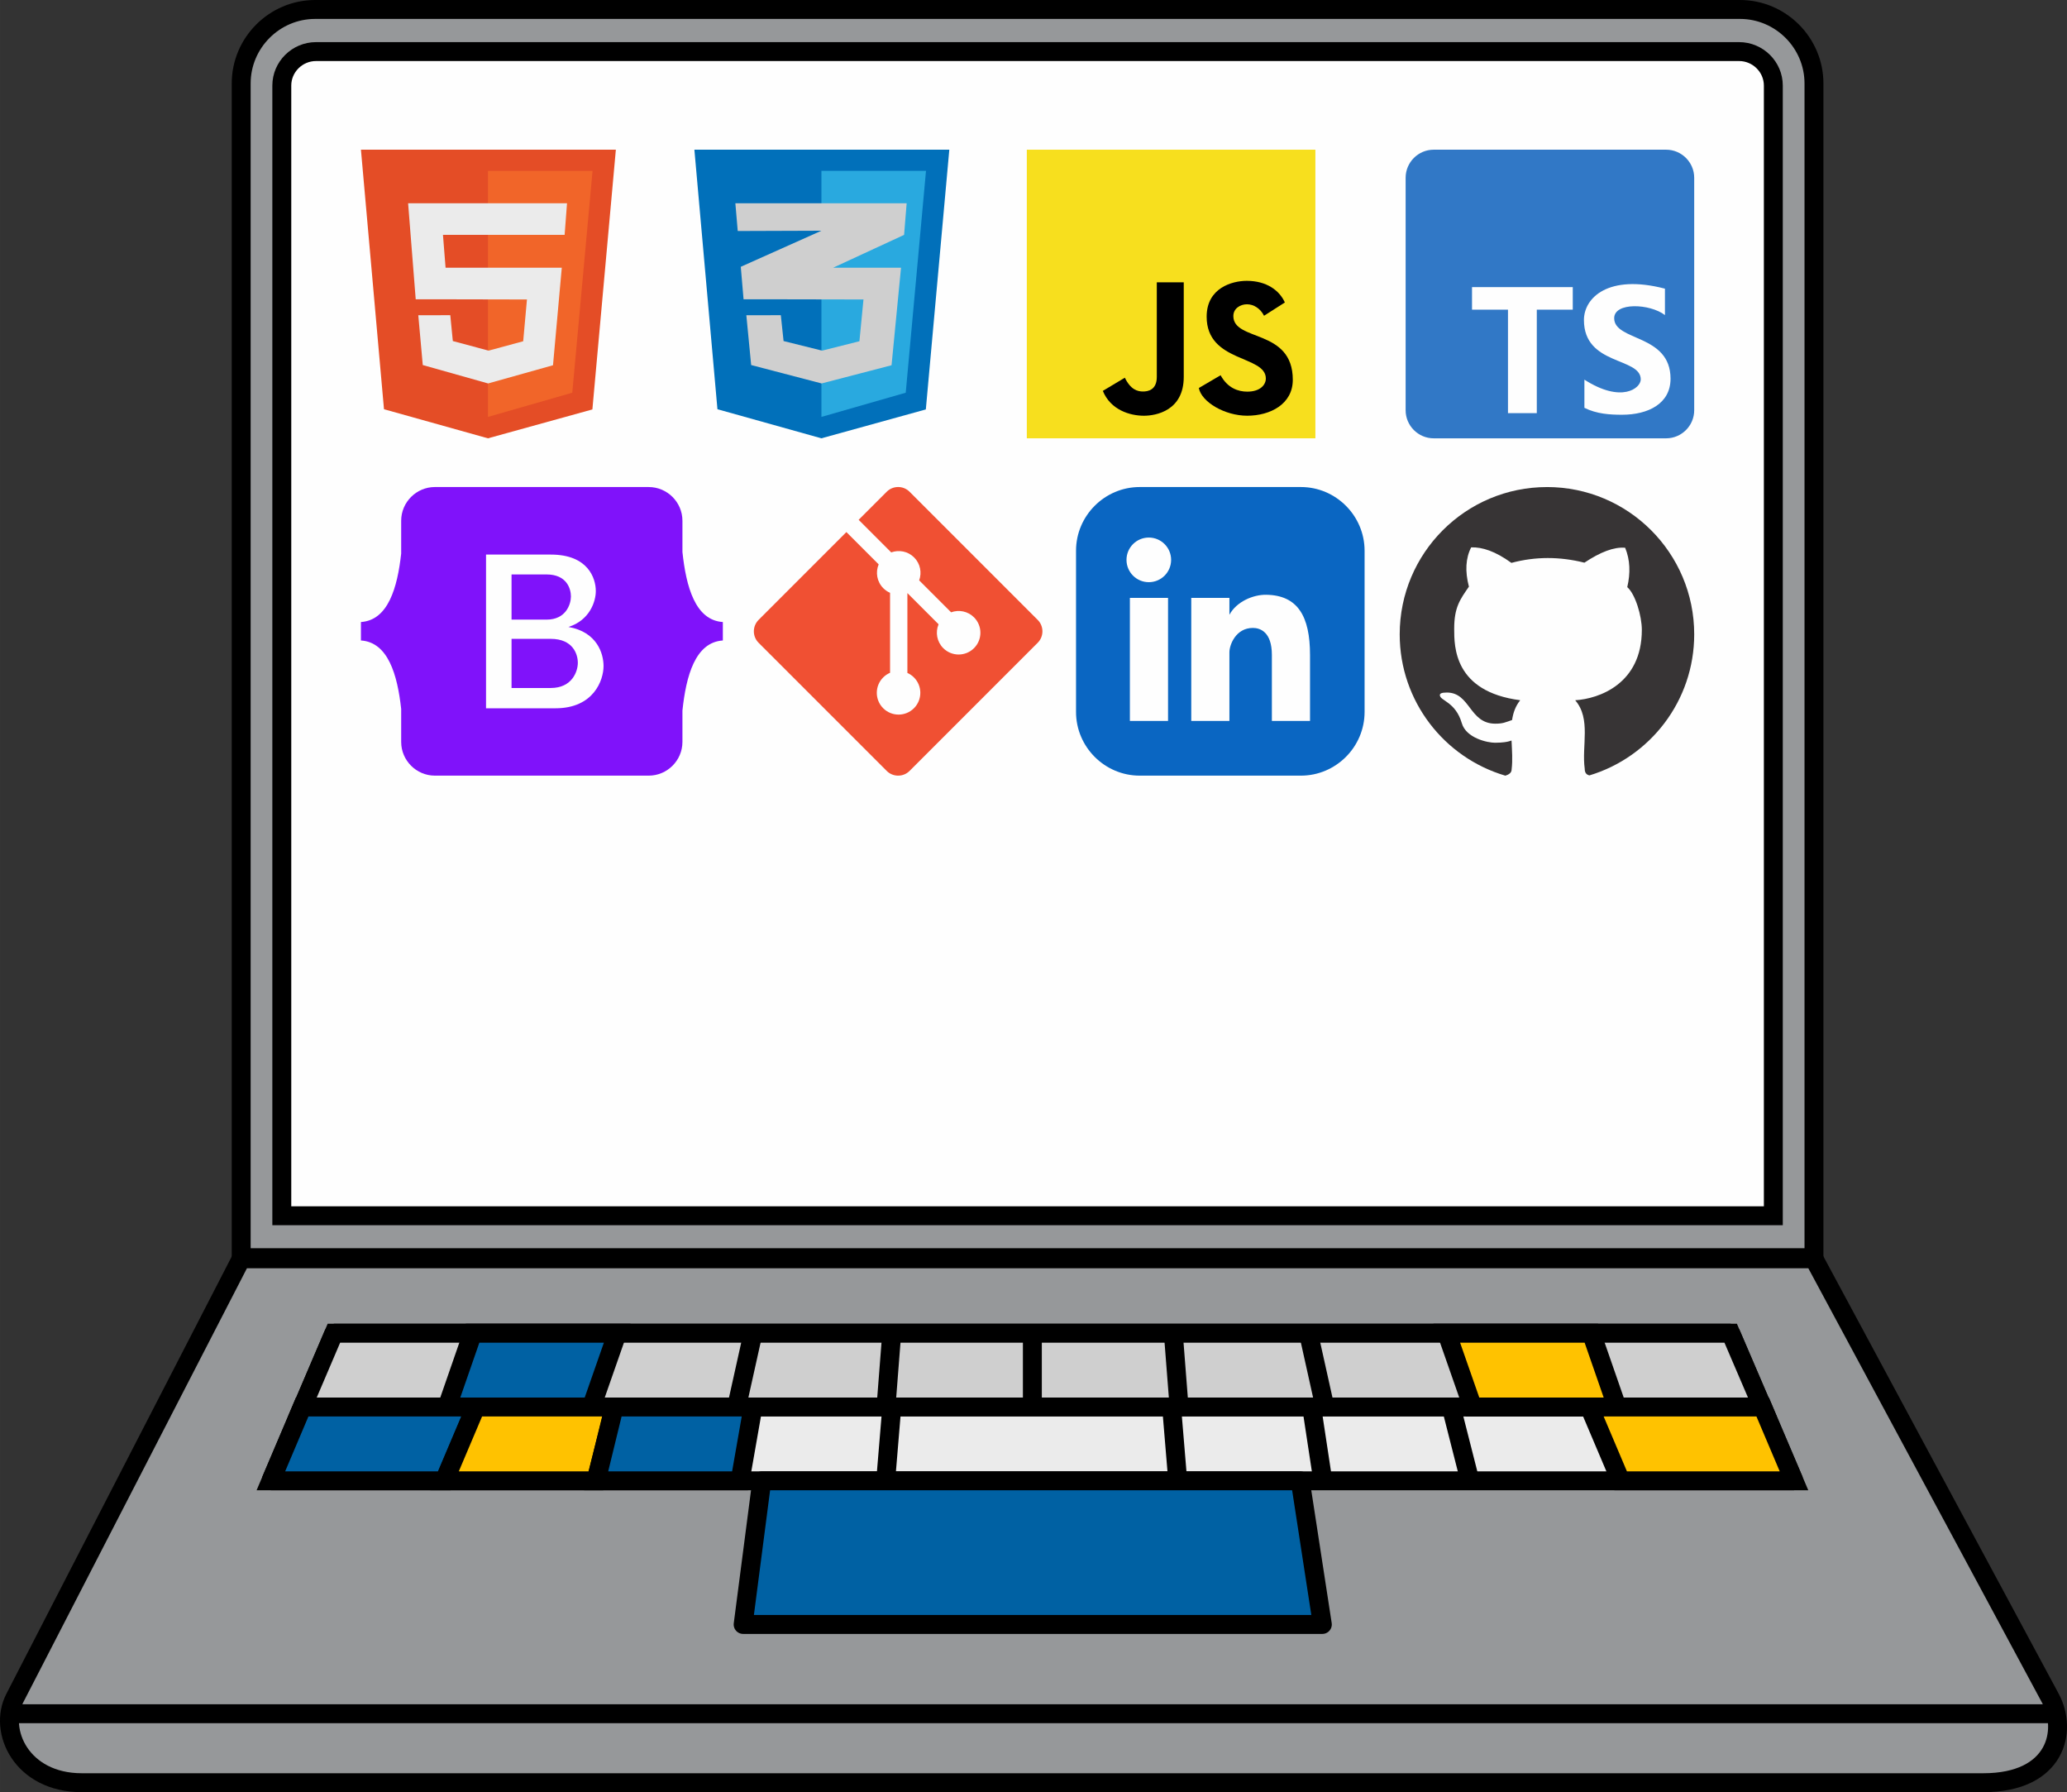 <?xml version="1.0" encoding="UTF-8"?>
<!DOCTYPE svg PUBLIC "-//W3C//DTD SVG 1.1//EN" "http://www.w3.org/Graphics/SVG/1.1/DTD/svg11.dtd">
<!-- Creator: CorelDRAW 2020 (64 Bit) -->
<svg xmlns="http://www.w3.org/2000/svg" xml:space="preserve" width="57.827mm" height="50.129mm" version="1.1" style="shape-rendering:geometricPrecision; text-rendering:geometricPrecision; image-rendering:optimizeQuality; fill-rule:evenodd; clip-rule:evenodd"
viewBox="0 0 2351.25 2038.26"
 xmlns:xlink="http://www.w3.org/1999/xlink"
 xmlns:xodm="http://www.corel.com/coreldraw/odm/2003">
 <rect x="0" y="0" width="2351.25" height="2038.26" fill="#333333" stroke="none"/>
 <defs>
  <style type="text/css">
   <![CDATA[
    .str0 {stroke:black;stroke-width:21.52;stroke-miterlimit:22.926}
    .str2 {stroke:black;stroke-width:21.52;stroke-linejoin:round;stroke-miterlimit:22.926}
    .str1 {stroke:black;stroke-width:21.52;stroke-linejoin:bevel;stroke-miterlimit:22.926}
    .fil2 {fill:none}
    .fil1 {fill:#FEFEFE}
    .fil15 {fill:#FEFEFE}
    .fil0 {fill:#96989A}
    .fil16 {fill:#373435}
    .fil18 {fill:black}
    .fil5 {fill:#0061A3}
    .fil10 {fill:#0170BA}
    .fil20 {fill:#0A66C2}
    .fil11 {fill:#29A9DF}
    .fil19 {fill:#3178C6}
    .fil14 {fill:#8012FA}
    .fil12 {fill:#CFCFCF}
    .fil4 {fill:#CFCFCF}
    .fil7 {fill:#E44D26}
    .fil9 {fill:#EBEBEB}
    .fil3 {fill:#EBEBEB}
    .fil13 {fill:#F05033}
    .fil8 {fill:#F16529}
    .fil17 {fill:#F7DF1E}
    .fil6 {fill:#FFC200}
   ]]>
  </style>
 </defs>
 <g id="Camada_x0020_1">
  <g id="_2183000666160">
   <path class="fil0 str0" d="M358.51 10.76l1620.75 0c46.3,0 84.17,37.9 84.17,84.17l0 1335.45 -1789.08 0 0 -1335.45c0,-46.3 37.85,-84.17 84.16,-84.17z"/>
   <path class="fil1 str0" d="M359.52 58.66l1618.69 0c21.45,0 38.99,17.44 38.99,38.66l0 1285.39 -1696.65 0 0 -1285.39c0,-21.26 17.53,-38.66 38.96,-38.66z"/>
   <path class="fil0 str0" d="M2063.43 1431.65l268.88 499.72c19.86,36.89 7.09,96.13 -76.27,96.13l-2162.99 0c-68.56,0 -95.48,-58.84 -76.27,-96.13l257.56 -499.72 1789.08 0z"/>
   <line class="fil2 str0" x1="12.02" y1="1949.05" x2="2338.05" y2= "1949.05" />
   <polygon class="fil3 str1" points="379.81,1516.29 1968.69,1516.29 2040.72,1684.18 308.11,1684.18 "/>
   <polygon class="fil4 str0" points="379.81,1516.29 1968.69,1516.29 2004.71,1600.24 343.97,1600.24 "/>
   <polygon class="fil5 str0" points="537.61,1516.29 702.09,1516.29 672.74,1600.24 508.45,1600.24 "/>
   <line class="fil2 str0" x1="856.32" y1="1517.29" x2="838.1" y2= "1599.24" />
   <line class="fil2 str0" x1="1014.28" y1="1517.29" x2="1007.89" y2= "1599.24" />
   <line class="fil2 str0" x1="1174.34" y1="1516.28" x2="1174.34" y2= "1600.24" />
   <line class="fil2 str0" x1="1334.75" y1="1517.29" x2="1341.14" y2= "1599.24" />
   <line class="fil2 str0" x1="1488.64" y1="1517.29" x2="1506.86" y2= "1599.24" />
   <polygon class="fil6 str0" points="1810.2,1516.29 1645.73,1516.29 1675.08,1600.24 1839.37,1600.24 "/>
   <polygon class="fil5 str0" points="343.7,1600.23 540.87,1600.23 505.28,1684.18 308.11,1684.18 "/>
   <polygon class="fil6 str0" points="541.24,1600.23 699.17,1600.23 677.78,1684.18 505.64,1684.18 "/>
   <polygon class="fil5 str0" points="698.61,1600.23 856.54,1600.23 841.82,1684.18 678.14,1684.18 "/>
   <polygon class="fil6 str0" points="2005.12,1600.23 1807.95,1600.23 1843.55,1684.18 2040.72,1684.18 "/>
   <line class="fil2 str0" x1="1014.43" y1="1600.22" x2="1007.45" y2= "1684.18" />
   <line class="fil2 str0" x1="1332.72" y1="1600.22" x2="1339.71" y2= "1684.18" />
   <line class="fil2 str0" x1="1492.07" y1="1600.55" x2="1504.73" y2= "1683.85" />
   <line class="fil2 str0" x1="1650.54" y1="1599.39" x2="1671.31" y2= "1681.04" />
   <polygon class="fil5 str2" points="845.33,1847.53 1504.19,1847.53 1479.06,1684.18 866.55,1684.18 "/>
   <g>
    <g>
     <polygon class="fil7" points="410.57,170.26 700.55,170.26 673.85,465.66 555.05,498.51 436.79,465.42 "/>
     <polygon class="fil8" points="555.08,194.35 674.03,194.35 650.98,446.64 555.08,474.16 "/>
     <polygon class="fil9" points="506.84,304.47 507.6,304.47 603.13,304.47 639.04,304.47 639.04,304.47 639.04,304.47 629.05,415.4 555.23,436.1 480.9,415.17 475.81,358.54 512.2,358.47 515.09,387.87 555.78,398.78 595.14,388.11 599.42,340.6 509.68,340.41 498.16,340.41 473.85,340.41 472.88,340.41 464.23,231.18 464.33,231.18 501.03,231.18 644.99,231.18 642.27,267.13 504.1,267.13 503.88,267.13 "/>
    </g>
    <g>
     <polygon class="fil10" points="789.88,170.26 1079.86,170.26 1053.15,465.66 934.35,498.5 816.1,465.42 "/>
     <polygon class="fil11" points="934.38,194.34 1053.34,194.34 1030.29,446.64 934.38,474.16 "/>
     <polygon class="fil12" points="947.71,304.47 986.22,304.47 1024.93,304.47 1024.93,304.47 1024.93,304.47 1014.16,415.4 934.58,436.1 854.46,415.17 848.97,358.54 888.21,358.47 891.32,387.87 935.18,398.78 977.61,388.11 982.22,340.6 885.48,340.41 873.06,340.41 846.86,340.41 845.81,340.41 842.65,303.43 934.38,262.4 839.18,262.73 836.49,231.18 836.6,231.18 876.16,231.18 1031.34,231.18 1028.42,267.13 "/>
    </g>
    <path class="fil13" d="M862.85 705.07l99.93 -99.93 36.73 36.73c-3.8,9.01 -2.03,19.8 5.3,27.14 2.27,2.27 4.88,4.01 7.66,5.21l0 90.95c-2.85,1.2 -5.52,2.97 -7.84,5.29 -9.67,9.67 -9.67,25.34 0,35.01 9.67,9.67 25.34,9.67 35.01,0 9.66,-9.67 9.66,-25.34 0,-35.01 -2.22,-2.22 -4.76,-3.93 -7.47,-5.13l0 -90.81 35.48 35.48c-3.8,9 -2.03,19.8 5.31,27.14 9.66,9.67 25.34,9.67 35.01,0 9.67,-9.67 9.67,-25.34 0,-35.01 -7.05,-7.05 -17.28,-8.96 -26.05,-5.73l-36.35 -36.35c3.22,-8.77 1.31,-19.01 -5.73,-26.06 -7.05,-7.05 -17.28,-8.95 -26.06,-5.73l-37.05 -37.06 31.95 -31.95c7.14,-7.14 18.81,-7.13 25.94,0l145.81 145.81c7.13,7.13 7.13,18.81 0,25.94l-145.81 145.81c-7.13,7.13 -18.81,7.13 -25.94,-0l-145.8 -145.8c-7.14,-7.13 -7.14,-18.81 -0,-25.94z"/>
    <g>
     <path class="fil14" d="M494.7 553.92l243.22 0c21.1,0 38.36,17.26 38.36,38.36l0 35.46c4.17,39.44 14.55,77.67 45.97,79.71l0 5.75 0 9.48 0 5.75c-31.42,2.04 -41.8,40.27 -45.97,79.71l0 35.65c0,21.1 -17.26,38.36 -38.36,38.36l-243.22 0c-21.1,0 -38.36,-17.26 -38.36,-38.36l0 -37.56c-4.3,-38.76 -14.85,-75.8 -45.77,-77.81l0 -5.75 0 -9.48 0 -5.75c30.91,-2.01 41.47,-39.05 45.77,-77.81l0 -37.37c0,-21.1 17.26,-38.36 38.36,-38.36z"/>
     <path class="fil15" d="M552.87 805.55l78.97 0c43.52,0 54.7,-32.02 54.7,-48.03 0,-14.23 -7.37,-38.78 -39.92,-44.47 24.26,-7.66 31.12,-29.01 31.12,-40.81 0,-14.69 -8.88,-41.51 -51.1,-41.51l-73.77 0 0 81.1 0 4.04 0 89.67zm29.02 -23.07l44.54 0c24.55,0 30.86,-19.1 30.86,-28.65 0,-9.64 -5.37,-27.25 -30.86,-27.25l-44.54 0 0 55.9zm0 -77.77l39.9 0c21.99,0 27.64,-17.56 27.64,-26.33 0,-8.86 -4.81,-25.04 -27.64,-25.04l-39.9 0 0 51.37z"/>
    </g>
    <path class="fil16" d="M1759.68 553.92c92.52,0 167.52,75 167.52,167.52 0,75.71 -50.24,139.68 -119.19,160.43 -3.02,-0.74 -5.36,-2.45 -5.36,-7.63 -3.61,-25.95 7.45,-56.66 -10.83,-77.83 26.9,-1.64 75.81,-18.54 75.81,-80.06 0,-15.54 -7.24,-40.44 -16.58,-48.61 3.78,-16.07 3.24,-31.06 -2.41,-44.77 -12.66,-1.13 -28.27,4.91 -46.35,16.97 -28.02,-7.03 -55.7,-7.1 -83.02,0.24 -18.31,-13.26 -33.13,-18.07 -45.78,-17.65 -6.31,12.29 -7.1,27.22 -2.57,44.69 -10.06,14.56 -16.74,23.4 -16.74,47.91 0,20.01 -0.37,71.48 75.1,81.25 -5.4,6.71 -8.06,14.36 -9.25,22.5 0,0 0,0.02 -0,0.02 -7.74,2.62 -10.19,4.15 -19.09,4.15 -29.59,0 -28.38,-35.41 -55.07,-35.41 -6.01,0 -7.99,1.07 -7.99,2.94 0,6.42 17.84,7.38 24.96,31.91 4.93,16.98 29.28,22.29 37.89,22.24 17.89,-0.11 18.63,-3.7 18.71,-2 0.49,10.87 1.37,21.88 0.09,32.15 0,4.28 -3.29,6 -7.11,7.31 -69.48,-20.41 -120.22,-84.64 -120.22,-160.73 0,-92.52 75,-167.52 167.52,-167.52z"/>
    <g>
     <rect class="fil17" x="1168.02" y="170.25" width="328.25" height="328.25"/>
     <path class="fil18" d="M1315.89 321.08l30.65 0 0 107.59c0,38.45 -31.58,44.16 -45.34,44.16 -15.92,0 -37.91,-6.6 -46.71,-28.27l25.03 -14.98c6.61,13.53 14.28,15.68 20.71,15.68 5.6,0 15.65,-1.7 15.65,-16.59l0 -107.59z"/>
     <path class="fil18" d="M1437.87 359.12l23.68 -15.11c-6.11,-13.7 -20.79,-24.61 -43.37,-24.61 -16.57,0 -45.59,8.04 -45.59,40.75 0,52.54 67.32,43.52 67.32,70.32 0,7.23 -6.45,14.96 -21.16,14.96 -10.28,0 -22.39,-4.1 -30.28,-18.66l-24.79 14.55c3.09,15.82 29.35,31.49 55.05,31.49 26.25,0 51.85,-13.22 51.85,-40.83 0,-58.61 -67.62,-43.13 -67.62,-72.56 0,-8.56 7.84,-13.33 15.46,-13.35 7.76,-0.02 15.34,4.86 19.46,13.05z"/>
    </g>
    <path class="fil19" d="M1630.84 170.25l264.44 0c17.55,0 31.91,14.36 31.91,31.91l0 264.44c0,17.55 -14.36,31.91 -31.91,31.91l-264.44 0c-17.55,0 -31.91,-14.36 -31.91,-31.91l0 -264.44c0,-17.55 14.36,-31.91 31.91,-31.91zm43.6 156.27l114.61 0 0 25.65 -40.91 0 0 117.69 -32.79 0 0 -117.69 -40.91 0 0 -25.65zm127.84 105.27c42.31,27.1 64.11,9.72 64.11,-0.26 0,-25.55 -64.63,-15.5 -64.63,-67.59 0,-25.08 27.51,-52.51 92.15,-35.63l0 30.03c-17.12,-13.12 -57.74,-14.89 -57.74,3.55 0,26.45 64.1,17.69 64.1,68.83 0,28.11 -24.99,40.98 -55.24,40.98 -13.73,0 -28.78,-0.89 -42.75,-7.88l0 -32.02z"/>
    <path class="fil20" d="M1296.46 553.91l183.32 0c39.85,0 72.46,32.61 72.46,72.46l0 183.32c0,39.85 -32.61,72.46 -72.46,72.46l-183.32 0c-39.85,0 -72.46,-32.61 -72.46,-72.46l0 -183.32c0,-39.85 32.61,-72.46 72.46,-72.46zm193.71 190.95l0 75.09 -43.39 0 0 -75.09c0,-26.52 -13.64,-30.7 -21.59,-30.7 -19.48,0 -26.71,19.33 -26.71,27.68l0 78.11 -43.39 0 0 -139.99 43.39 0 0 19.24c7.98,-14.89 26.9,-22.96 41.78,-22.76 36.07,0.48 49.91,24.63 49.91,68.42zm-204.9 -64.9l43.4 0 0 139.99 -43.4 0 0 -139.99zm21.52 -68.59c14.02,0 25.38,11.36 25.38,25.38 0,14.02 -11.36,25.38 -25.38,25.38 -14.02,0 -25.38,-11.36 -25.38,-25.38 0,-14.02 11.36,-25.38 25.38,-25.38z"/>
   </g>
  </g>
 </g>
</svg>
